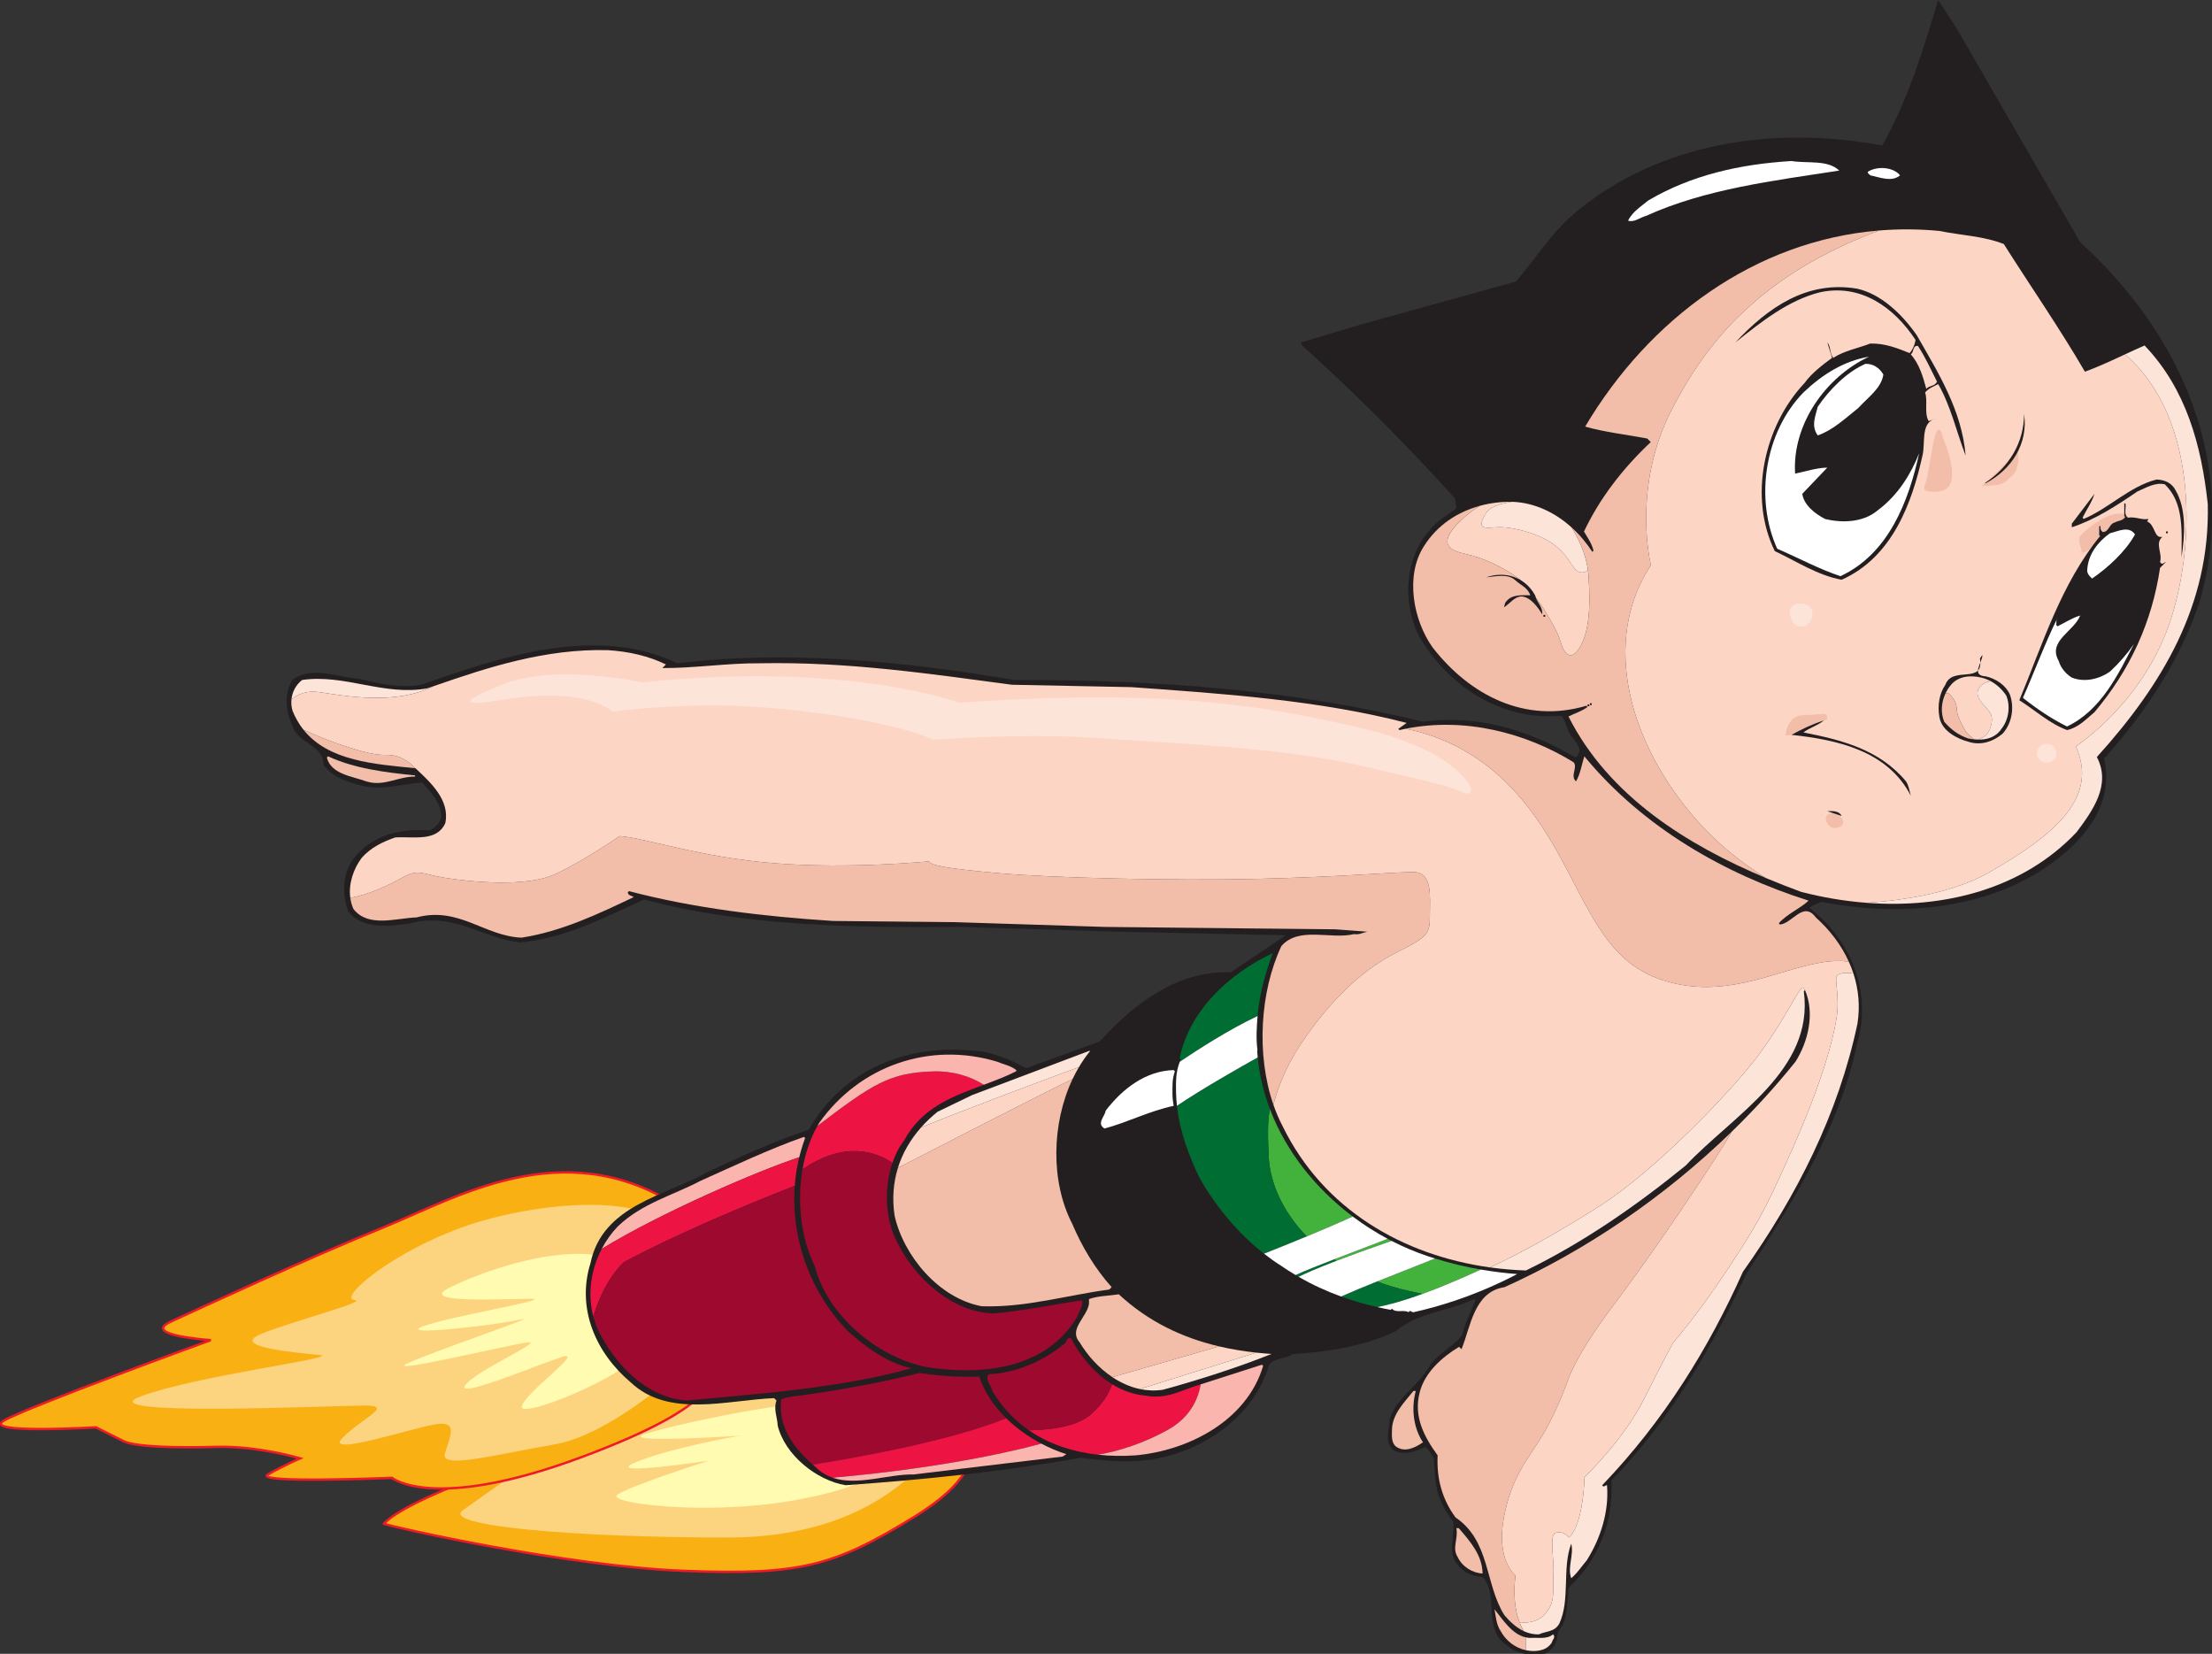 <?xml version="1.0" encoding="UTF-8" standalone="no"?>
<!-- Created with Inkscape (http://www.inkscape.org/) -->

<svg
   xmlns:dc="http://purl.org/dc/elements/1.1/"
   xmlns:cc="http://creativecommons.org/ns#"
   xmlns:rdf="http://www.w3.org/1999/02/22-rdf-syntax-ns#"
   xmlns:svg="http://www.w3.org/2000/svg"
   xmlns="http://www.w3.org/2000/svg"
   xmlns:sodipodi="http://sodipodi.sourceforge.net/DTD/sodipodi-0.dtd"
   xmlns:inkscape="http://www.inkscape.org/namespaces/inkscape"
   id="svg2"
   version="1.1"
   inkscape:version="0.91 r13725"
   xml:space="preserve"
   width="587.95"
   height="439.5"
   viewBox="0 0 587.95 439.5"
   sodipodi:docname="astroboy.svg"><rect x="0" y="0" width="587.95" height="439.5" fill="#333333" stroke="none"/><defs
     id="defs6" /><sodipodi:namedview
     pagecolor="#ffffff"
     bordercolor="#666666"
     borderopacity="1"
     objecttolerance="10"
     gridtolerance="10"
     guidetolerance="10"
     inkscape:pageopacity="0"
     inkscape:pageshadow="2"
     inkscape:window-width="1046"
     inkscape:window-height="889"
     id="namedview4"
     showgrid="false"
     inkscape:zoom="1.0545114"
     inkscape:cx="260.78428"
     inkscape:cy="219.75"
     inkscape:window-x="1580"
     inkscape:window-y="43"
     inkscape:window-maximized="0"
     inkscape:current-layer="g10" /><g
     id="g10"
     inkscape:groupmode="layer"
     inkscape:label="ink_ext_XXXXXX"
     transform="matrix(1.25,0,0,-1.25,0,439.5)"><g
       id="g12"
       transform="scale(0.1,0.1)"><path
         d="m 2058.66,466.801 c 0,0 56.13,-70.762 -114.7,-175.699 -170.82,-104.942 -241.59,-124.454 -490.5,-114.704 -248.91,9.762 -617.405,92.731 -636.929,100.063 0,0 17.082,26.84 148.86,80.519 0,0 -156.18,-4.878 -158.618,46.372 0,0 1117.667,646.678 1190.877,175.699 0,0 53.69,-100.051 61.01,-112.25"
         style="fill:#f9b013;fill-opacity:1;fill-rule:nonzero;stroke:none"
         id="path14"
         inkscape:connector-curvature="0" /><path
         d="m 2058.66,466.801 c 0,0 56.13,-70.762 -114.7,-175.699 -170.82,-104.942 -241.59,-124.454 -490.5,-114.704 -248.91,9.762 -617.405,92.731 -636.929,100.063 0,0 17.082,26.84 148.86,80.519 0,0 -156.18,-4.878 -158.618,46.372 0,0 1117.667,646.678 1190.877,175.699 0,0 53.69,-100.051 61.01,-112.25 z"
         style="fill:none;stroke:#ed1b28;stroke-width:5.072;stroke-linecap:butt;stroke-linejoin:miter;stroke-miterlimit:4;stroke-dasharray:none;stroke-opacity:1"
         id="path16"
         inkscape:connector-curvature="0" /><path
         d="m 1980.57,430.199 c 0,0 -109.82,-183.027 -431.94,-183.027 -322.12,0 -614.958,24.398 -563.712,58.566 51.242,34.16 500.262,380.692 744.292,297.723 244.04,-82.969 251.36,-124.469 251.36,-173.262"
         style="fill:#fcd37e;fill-opacity:1;fill-rule:nonzero;stroke:none"
         id="path18"
         inkscape:connector-curvature="0" /><path
         d="m 1882.96,403.352 c 0,0 -14.64,-46.372 -200.11,-78.09 -185.47,-31.723 -390.59,-4.883 -370.93,12.199 19.66,17.078 195.22,73.211 195.22,73.211 0,0 -224.5,-34.16 -158.61,-4.883 65.88,29.293 222.07,58.57 231.83,58.57 9.76,0 -286.68,-19.519 -203.13,4.883 83.55,24.399 383.71,90.289 456.92,58.567 73.21,-31.727 68.33,-95.18 48.81,-124.457"
         style="fill:#fffbb0;fill-opacity:1;fill-rule:nonzero;stroke:none"
         id="path20"
         inkscape:connector-curvature="0" /><path
         d="m 1504.71,591.25 c 0,0 46.36,-56.121 -268.44,-173.258 C 921.465,300.852 833.613,374.07 833.613,374.07 c 0,0 -297.718,-12.199 -263.554,7.321 34.164,19.519 68.332,34.16 68.332,34.16 0,0 -90.289,26.847 -178.149,24.398 -87.847,-2.437 -173.262,0 -197.664,12.211 -24.402,12.199 -58.57,29.289 -58.57,29.289 0,0 -246.469,-14.648 -195.223,14.633 51.25,29.277 439.258,170.816 439.258,170.816 0,0 -148.859,9.762 -85.41,39.051 63.453,29.281 295.277,136.66 451.461,200.102 156.179,63.461 380.696,200.109 622.286,48.82 241.59,-151.312 68.33,-363.621 68.33,-363.621"
         style="fill:#f9b013;fill-opacity:1;fill-rule:nonzero;stroke:none"
         id="path22"
         inkscape:connector-curvature="0" /><path
         d="m 1504.71,591.25 c 0,0 46.36,-56.121 -268.44,-173.258 C 921.465,300.852 833.613,374.07 833.613,374.07 c 0,0 -297.718,-12.199 -263.554,7.321 34.164,19.519 68.332,34.16 68.332,34.16 0,0 -90.289,26.847 -178.149,24.398 -87.847,-2.437 -173.262,0 -197.664,12.211 -24.402,12.199 -58.57,29.289 -58.57,29.289 0,0 -246.469,-14.648 -195.223,14.633 51.25,29.277 439.258,170.816 439.258,170.816 0,0 -148.859,9.762 -85.41,39.051 63.453,29.281 295.277,136.66 451.461,200.102 156.179,63.461 380.696,200.109 622.286,48.82 241.59,-151.312 68.33,-363.621 68.33,-363.621 z"
         style="fill:none;stroke:#ed1b28;stroke-width:5.072;stroke-linecap:butt;stroke-linejoin:miter;stroke-miterlimit:4;stroke-dasharray:none;stroke-opacity:1"
         id="path24"
         inkscape:connector-curvature="0" /><path
         d="m 1438.82,596.141 c 0,0 -143.98,-131.782 -261.11,-151.301 -117.14,-19.531 -241.601,-53.692 -231.843,-19.531 9.762,34.171 29.285,68.332 -14.64,63.453 -43.926,-4.883 -246.469,-73.211 -202.543,-29.282 43.921,43.918 109.812,68.329 46.367,68.329 -63.453,0 -593,-24.411 -475.867,19.511 117.132,43.93 429.5,82.981 380.687,87.86 -48.801,4.879 -190.34,17.082 -126.891,43.929 63.446,26.84 234.27,70.77 200.106,73.2 -34.164,2.453 78.09,102.5 241.594,158.632 163.5,56.118 658.88,134.209 444.14,-314.8"
         style="fill:#fcd37e;fill-opacity:1;fill-rule:nonzero;stroke:none"
         id="path26"
         inkscape:connector-curvature="0" /><path
         d="m 1382.69,669.34 c -7.62,-64.52 -278.2,-173.258 -273.31,-143.981 4.87,29.289 141.53,124.461 82.96,104.942 C 1133.77,610.781 965.391,540 989.797,571.73 c 24.403,31.731 170.823,95.168 131.773,90.29 -39.04,-4.872 -312.359,-70.77 -253.793,-43.918 58.571,26.839 290.403,104.929 239.153,92.73 -51.24,-12.203 -265.992,-36.602 -207.422,-14.641 58.562,21.957 283.072,58.571 229.392,58.571 -53.69,0 -229.392,-9.762 -180.587,19.519 48.804,29.278 470.977,204.989 434.377,-104.941"
         style="fill:#fffbb0;fill-opacity:1;fill-rule:nonzero;stroke:none"
         id="path28"
         inkscape:connector-curvature="0" /><path
         d="m 4423.24,3001.19 -263.77,456.52 -38.03,58.33 c -32.22,-106.27 -64.17,-212.54 -119.21,-309.42 -232.83,43.88 -475.79,4.82 -651.81,-142.03 -53.01,-44.64 -85.98,-99.67 -126.82,-147.1 l -329.7,-91.3 -126.82,-38.05 0,-5.07 c 113.89,-102.46 224.72,-213.3 327.18,-327.18 l 2.54,-20.28 c -18.52,-15.22 -39.56,-25.12 -55.8,-45.66 -54.02,-58.59 -58.84,-153.44 -25.37,-223.19 61.89,-109.56 177.54,-184.13 304.35,-172.46 7.11,-7.36 8.37,-17 12.69,-25.36 3.3,-22.07 42.35,-42.36 17.75,-63.41 -95.62,55.8 -205.44,92.58 -324.64,76.09 -274.16,67.72 -567.35,89.53 -869.93,88.77 -227.24,38.8 -475.8,64.41 -715.22,35.5 -175.5,83.7 -380.94,11.42 -545.282,-45.65 -45.91,-8.12 -90.293,2.79 -131.887,12.68 -45.906,3.05 -100.941,28.66 -142.023,-2.53 -17.25,-28.16 -14.208,-67.72 0,-96.38 10.648,-39.31 67.71,-41.59 65.941,-83.69 21.051,-28.66 54.523,-37.8 86.23,-45.66 42.86,-8.87 82.934,5.08 124.274,7.61 19.019,-20.54 37.539,-41.09 40.578,-68.48 -0.254,-14.2 -11.918,-28.4 -25.359,-32.97 -62.649,3.55 -118.954,-8.62 -159.786,-58.33 -25.101,-31.45 -26.886,-77.1 -12.679,-114.14 29.168,-38.79 88.008,-32.2 131.883,-25.36 90.546,24.86 153.7,-31.7 233.33,-40.58 96.89,8.88 179.06,52.76 263.77,91.31 208.73,-56.31 442.32,-60.36 672.1,-58.34 l 332.24,-10.14 360.15,-7.61 c -37.27,-24.6 -77.86,-52.5 -116.67,-78.63 -111.83,3.81 -202.64,-63.14 -278.98,-147.1 l -107.18,-38.97 c -18.51,-6.55 -34.33,-12.52 -47.33,-17.62 -1.51,0.14 -3.01,0.35 -4.51,0.61 -19.94,11.93 -39.29,19.91 -56.47,25.23 -21.36,7.49 -30.07,9.47 -48.28,10.47 -145.07,16.48 -282.28,-39.32 -355.07,-167.4 -73.29,-24.34 -143.04,-56.3 -213.04,-88.77 -89.28,-51.731 -225.47,-70.239 -251.09,-195.278 -29.92,-96.121 11.16,-190.473 86.23,-253.633 80.91,-75.57 202.9,-37.277 304.35,-32.969 l 5.07,-5.07 c -6.84,-17.75 1.78,-35.508 2.54,-53.258 15.22,-62.652 83.19,-116.91 144.57,-126.812 169.67,12.172 337.06,29.16 499.63,58.332 44.89,-5.582 93.09,-10.903 139.49,-5.082 112.11,12.691 229.03,89.289 261.23,202.902 11.67,14.977 35,12.18 50.73,22.828 77.36,4.57 151.67,17 218.11,48.192 48.45,40.578 112.87,42.609 167.39,68.476 l 2.54,-2.539 c -9.38,-24.598 -22.31,-47.418 -27.9,-73.547 -17.49,-23.332 -49.45,-38.551 -68.47,-63.41 -20.54,-42.094 -73.56,-71.012 -86.23,-116.66 -0.51,-20.543 -12.17,-51.742 10.14,-65.942 21.55,-11.66 46.42,-0.75 65.94,7.602 8.63,-6.582 11.92,-15.211 17.75,-22.82 1.56,-17.973 2.06,-36.41 4.6,-54.032 0.41,-3.171 0.99,-6.55 1.72,-10.082 1.85,-9.238 4.44,-18.179 8.26,-26.617 5.74,-13.89 14.31,-29.121 26.95,-45.011 3.26,-25.5 -8.32,-55.282 1.59,-79.84 11.17,-23.84 35.77,-36.782 60.87,-38.051 36.02,-40.32 -0.5,-110.57 50.73,-144.559 22.31,-19.781 54.02,-23.84 83.69,-17.75 17.25,9.391 25.87,26.891 25.36,45.648 23.34,24.863 18.78,61.133 22.83,93.84 64.17,59.863 95.37,137.98 91.3,228.261 127.33,130.871 213.3,283.301 286.6,438.77 100.18,154.199 197.57,309.68 235.86,489.49 32.48,111.09 -13.69,221.68 -101.44,289.13 7.86,5.84 16.74,9.14 25.36,12.68 170.44,-33.22 357.61,-15.72 492.03,83.7 73.55,53.78 130.87,129.35 109.05,220.66 90.81,101.19 161.82,210.51 202.91,332.24 84.71,290.65 -36.02,567.87 -253.63,765.95"
         style="fill:#231f20;fill-opacity:1;fill-rule:nonzero;stroke:none"
         id="path30"
         inkscape:connector-curvature="0" /><path
         d="m 3310.06,2353.6 c -33.86,28.64 -93.73,41.65 -119.78,41.65 -26.03,0 -54.67,-10.41 -31.24,28.65 8.67,14.44 31.58,21.75 57,25.25 -0.85,0.03 -1.71,0.11 -2.58,0.13 -22.66,0.08 -45.42,-2.81 -67.26,-8.84 -24.03,-15.11 -45.5,-34.44 -57.46,-50.39 -23.43,-31.25 -7.81,-44.26 28.64,-52.08 36.45,-7.81 80.72,-28.63 111.97,-52.07 31.23,-23.43 80.71,-104.15 88.51,-132.78 7.81,-28.64 23.43,-44.27 41.66,-13.02 18.23,31.24 23.43,78.11 18.23,153.61 -0.23,3.34 -0.6,6.64 -1.04,9.92 -3.62,-2.87 -7.63,-4.71 -11.98,-4.71 -20.83,0 -20.83,26.04 -54.67,54.68"
         style="fill:#fcd5c5;fill-opacity:1;fill-rule:nonzero;stroke:none"
         id="path32"
         inkscape:connector-curvature="0" /><path
         d="m 3216.04,2449.15 c -25.42,-3.5 -48.33,-10.81 -57,-25.25 -23.43,-39.06 5.21,-28.65 31.24,-28.65 26.05,0 85.92,-13.01 119.78,-41.65 33.84,-28.64 33.84,-54.68 54.67,-54.68 4.35,0 8.36,1.84 11.98,4.71 -4.63,35.15 -20.26,67.42 -34.95,91.11 -34.88,31.49 -78.23,52.53 -125.72,54.41"
         style="fill:#fde4d9;fill-opacity:1;fill-rule:nonzero;stroke:none"
         id="path34"
         inkscape:connector-curvature="0" /><path
         d="m 3609.47,1770.38 c -145.81,164.03 -205.68,382.74 -98.93,544.17 0,0 -41.66,164.02 44.25,330.66 70.94,137.58 182.72,284.02 440.8,380.73 -263.47,-21.56 -488.55,-187.11 -624.89,-416.88 42.37,-12.17 88.02,-16.99 131.89,-25.36 l 7.61,-7.61 c -59.85,-56.05 -109.3,-120.72 -142.03,-190.22 7.87,-13.18 16.74,-25.61 20.29,-40.58 l -2.53,-2.53 c -12.42,19.11 -27.31,36.76 -44.17,51.98 16.05,-25.9 33.3,-62.06 35.99,-101.03 5.2,-75.5 0,-122.37 -18.23,-153.61 -18.23,-31.25 -33.85,-15.62 -41.66,13.02 -7.8,28.63 -57.28,109.35 -88.51,132.78 -31.25,23.44 -75.52,44.26 -111.97,52.07 -36.45,7.82 -52.07,20.83 -28.64,52.08 11.96,15.95 33.43,35.28 57.46,50.39 -47.07,-12.99 -89.81,-40.65 -117.88,-85 -41.34,-63.15 -23.08,-158.26 17.74,-215.58 79.4,-102.46 197.59,-162.83 327.18,-124.28 l 2.54,-2.53 c -12.42,-9.39 -27.14,-13.45 -40.58,-20.3 86.12,-170.69 254.11,-273.86 419.74,-343.4 -49.28,30.71 -100.48,70.41 -145.47,121.03"
         style="fill:#f2bda9;fill-opacity:1;fill-rule:nonzero;stroke:none"
         id="path36"
         inkscape:connector-curvature="0" /><path
         d="m 4414.01,1929.2 c 0,0 137.99,88.52 197.87,257.77 55.01,155.43 68.26,436.05 -93.34,575.59 -28.08,-13.04 -56.11,-26.13 -85.15,-36.83 -53.51,92.06 -115.15,180.83 -172.46,271.38 -42.36,16.99 -91.31,18.51 -136.97,27.89 -43.63,4.18 -86.48,4.37 -128.37,0.94 -258.08,-96.71 -369.86,-243.15 -440.8,-380.73 -85.91,-166.64 -44.25,-330.66 -44.25,-330.66 -106.75,-161.43 -46.88,-380.14 98.93,-544.17 44.99,-50.62 96.19,-90.32 145.47,-121.03 25.1,-10.54 50.14,-20.31 74.83,-29.41 45.53,-11.83 92.65,-19.83 140.02,-23.39 83.81,5.8 185.11,22.22 259.36,64.47 151.01,85.92 231.72,164.03 184.86,268.18"
         style="fill:#fcd5c5;fill-opacity:1;fill-rule:nonzero;stroke:none"
         id="path38"
         inkscape:connector-curvature="0" /><path
         d="m 4694.62,2444.21 c -13.44,125.29 -46.15,244.99 -134.42,337.32 -13.99,-6.12 -27.83,-12.54 -41.66,-18.97 161.6,-139.54 148.35,-420.16 93.34,-575.59 -59.88,-169.25 -197.87,-257.77 -197.87,-257.77 46.86,-104.15 -33.85,-182.26 -184.86,-268.18 -74.25,-42.25 -175.55,-58.67 -259.36,-64.47 163.96,-12.31 330.93,28.78 445.84,150.19 33.74,45.15 74.32,100.44 43.12,159.78 139.49,154.21 240.94,323.89 235.87,537.69"
         style="fill:#fde4d9;fill-opacity:1;fill-rule:nonzero;stroke:none"
         id="path40"
         inkscape:connector-curvature="0" /><path
         d="m 4130.82,2587.99 c -6.5,26.04 -14.44,14.45 -19.86,-14.44 -5.42,-28.89 -10.83,-61.39 -14.45,-77.64 -3.6,-16.25 -14.44,-25.28 16.25,-25.28 30.7,0 39.73,14.44 37.92,45.14 -1.8,30.69 -18.05,65 -19.86,72.22"
         style="fill:#f2bda9;fill-opacity:1;fill-rule:nonzero;stroke:none"
         id="path42"
         inkscape:connector-curvature="0" /><path
         d="m 4289.71,2566.32 c 0,0 9.02,-43.33 -10.83,-61.38 -19.87,-18.06 -19.87,-21.67 -65,-21.67 0,0 59.58,46.94 75.83,83.05"
         style="fill:#f2bda9;fill-opacity:1;fill-rule:nonzero;stroke:none"
         id="path44"
         inkscape:connector-curvature="0" /><path
         d="m 4464.84,2364.1 c 0,0 -36.11,-30.69 -37.91,-21.66 -1.8,9.02 -7.22,21.66 -5.42,30.69 1.81,9.03 95.7,90.28 113.75,27.08 18.05,-63.19 -59.59,-19.86 -70.42,-36.11"
         style="fill:#f2bda9;fill-opacity:1;fill-rule:nonzero;stroke:none"
         id="path46"
         inkscape:connector-curvature="0" /><path
         d="m 3818.46,1954.25 -21.66,-1.81 c 0,0 1.8,43.34 39.72,43.34 37.91,0 50.56,9.02 48.75,-9.03 l -66.81,-32.5"
         style="fill:#f2bda9;fill-opacity:1;fill-rule:nonzero;stroke:none"
         id="path48"
         inkscape:connector-curvature="0" /><path
         d="m 3903.33,1786.33 c -10.28,3.43 -25.28,-1.8 -19.87,-16.25 5.42,-14.44 18.06,-18.05 30.69,-10.83 12.65,7.22 0,23.47 -10.82,27.08"
         style="fill:#f2bda9;fill-opacity:1;fill-rule:nonzero;stroke:none"
         id="path50"
         inkscape:connector-curvature="0" /><path
         d="m 3832.91,2232.3 c -23.35,2.46 -30.69,-10.83 -25.27,-28.89 5.41,-18.05 16.24,-21.67 30.68,-18.05 14.45,3.6 28.9,43.33 -5.41,46.94"
         style="fill:#fde4d9;fill-opacity:1;fill-rule:nonzero;stroke:none"
         id="path52"
         inkscape:connector-curvature="0" /><path
         d="m 4372.76,1914.53 c 0,-10.98 -9.29,-19.87 -20.76,-19.87 -11.47,0 -20.77,8.89 -20.77,19.87 0,10.96 9.3,19.86 20.77,19.86 11.47,0 20.76,-8.9 20.76,-19.86"
         style="fill:#fde4d9;fill-opacity:1;fill-rule:nonzero;stroke:none"
         id="path54"
         inkscape:connector-curvature="0" /><path
         d="m 3910.93,3153.36 c -141.27,-21.81 -284.31,-39.06 -410.87,-96.38 -12.69,-3.3 -25.37,-14.46 -38.05,-10.14 8.37,18.51 28.16,30.68 43.12,43.11 90.8,53.52 194.02,77.1 304.34,83.7 34.24,-5.58 76.86,3.29 101.46,-20.29"
         style="fill:#ffffff;fill-opacity:1;fill-rule:nonzero;stroke:none"
         id="path56"
         inkscape:connector-curvature="0" /><path
         d="m 4040.27,3143.21 c -17.99,-15.21 -43.87,-3.8 -63.4,0 -1.77,2.54 -6.09,4.06 -5.07,7.61 19.78,12.69 54.27,10.15 68.47,-7.61"
         style="fill:#ffffff;fill-opacity:1;fill-rule:nonzero;stroke:none"
         id="path58"
         inkscape:connector-curvature="0" /><path
         d="m 3979.4,2808.43 -2.53,-17.75 2.53,17.75"
         style="fill:#231f20;fill-opacity:1;fill-rule:nonzero;stroke:none"
         id="path60"
         inkscape:connector-curvature="0" /><path
         d="m 4109.54,2623.55 6.82,2.27 c -2.53,-0.53 -4.78,-1.32 -6.82,-2.27"
         style="fill:#231f20;fill-opacity:1;fill-rule:nonzero;stroke:none"
         id="path62"
         inkscape:connector-curvature="0" /><path
         d="m 4121.44,2699.38 c 27.13,-47.44 38.79,-101.45 58.33,-152.18 -8.12,96.37 -57.83,175.51 -103.99,256.16 -30.94,44.39 -75.57,87.5 -126.82,98.91 -106.25,18.01 -189.45,-39.82 -258.69,-114.13 54.53,43.37 112.36,89.79 180.07,106.52 85.99,18.52 157,-31.45 202.9,-101.45 -1.78,-10.4 -5.57,-19.78 -12.67,-27.89 -26.38,10.65 -52.5,21.05 -83.7,20.29 -26.13,-10.15 -54.78,-14.97 -78.63,-30.44 -8.11,9.38 -4.56,23.58 -12.67,32.97 3.29,-10.91 6.84,-22.07 10.13,-32.97 -20.53,-14.96 -44.12,-33.23 -58.33,-53.26 -86.74,-91.81 -119.7,-243.22 -63.41,-357.61 46.68,-21.81 90.3,-51.23 142.04,-60.87 107.79,47.93 149.89,163.08 172.46,266.3 5.14,24.77 -2.83,62.65 21.08,73.82 l -8.4,-2.8 c -10.14,17.25 -1.27,42.1 -7.6,60.87 7.86,9.13 18.26,12.93 27.9,17.76 z m -58.34,63.4 c 7.36,4.82 3.3,19.27 15.22,17.75 15.98,-24.35 27.65,-50.47 40.58,-76.08 -5.33,-10.4 -16.23,-7.36 -22.84,-15.22 -7.09,26.12 -14.45,52.25 -32.96,73.55"
         style="fill:#231f20;fill-opacity:1;fill-rule:nonzero;stroke:none"
         id="path64"
         inkscape:connector-curvature="0" /><path
         d="m 3974.33,2757.71 c -93.08,-43.63 -163.59,-144.57 -157.25,-248.55 22.83,4.31 44.14,12.17 68.49,12.68 l -53.27,-55.8 c 4.07,-24.86 27.4,-42.1 48.19,-53.26 37.28,-9.39 82.18,-7.11 111.59,17.75 44.14,32.47 71.53,78.37 88.77,121.74 -22.06,-100.94 -64.41,-213.55 -167.39,-261.23 -46.41,15.47 -89.52,39.06 -134.42,58.33 -48.43,107.03 -26.37,248.05 55.79,332.25 40.84,38.81 86.23,66.95 139.5,76.09"
         style="fill:#ffffff;fill-opacity:1;fill-rule:nonzero;stroke:none"
         id="path66"
         inkscape:connector-curvature="0" /><path
         d="m 4004.77,2719.66 c -4.31,-29.16 -32.72,-48.44 -53.27,-71.01 -27.63,-22.07 -54.02,-47.17 -86.23,-58.33 -14.45,20.03 -5.32,39.56 0,60.87 24.6,36.52 62.14,74.31 101.45,91.3 15.99,0.5 30.18,-8.62 38.05,-22.83"
         style="fill:#ffffff;fill-opacity:1;fill-rule:nonzero;stroke:none"
         id="path68"
         inkscape:connector-curvature="0" /><path
         d="m 4222.88,2488.87 -2.54,0 c 52.76,34.49 83.45,86.73 83.7,147.1 9.13,-63.92 -27.14,-118.19 -81.16,-147.1"
         style="fill:#231f20;fill-opacity:1;fill-rule:nonzero;stroke:none"
         id="path70"
         inkscape:connector-curvature="0" /><path
         d="m 4626.14,2473.65 c 23.34,-39.57 19.79,-96.13 12.68,-142.03 0.26,56.56 5.33,115.14 -35.5,154.71 -20.55,4.82 -40.08,-7.36 -58.34,-15.22 -44.38,-30.18 -89.27,-59.6 -139.49,-76.09 l 0,7.61 48.19,63.41 c -5.58,-18.01 -16.99,-33.74 -25.36,-50.72 l 2.53,-2.54 c 53.77,22.57 97.65,69.24 154.72,83.69 16.48,-0.25 32.71,-6.85 40.57,-22.82"
         style="fill:#231f20;fill-opacity:1;fill-rule:nonzero;stroke:none"
         id="path72"
         inkscape:connector-curvature="0" /><path
         d="m 4524.69,2415.32 c 15.98,3.03 30.19,-5.58 43.12,-2.54 0.76,-2.29 -1.01,-3.55 -2.54,-5.07 18.52,-7.87 14.46,-37.29 32.97,-32.97 -16.99,-14.46 0.51,-33.99 -5.07,-53.27 4.07,-8.11 7.87,-1.52 12.68,0 l -12.68,-12.68 c -16.99,-114.63 -63.4,-216.84 -139.49,-306.88 -18.26,-15.47 -35.51,-33.48 -58.34,-38.04 -37.02,13.69 -67.71,42.1 -101.44,63.4 49.96,119.96 88.26,246.78 172.46,350 l -2.54,0 0,20.29 2.54,0 c -0.51,-5.32 0.51,-9.64 5.08,-12.68 13.43,0.25 13.18,17.24 25.36,20.29 7.6,4.31 17.5,3.04 22.82,12.68 l -2.54,0 0,27.9 2.54,0 c 1.78,-10.14 -4.31,-23.33 5.07,-30.43"
         style="fill:#231f20;fill-opacity:1;fill-rule:nonzero;stroke:none"
         id="path74"
         inkscape:connector-curvature="0" /><path
         d="m 4539.91,2379.81 c -19.53,-35.76 -57.57,-70.76 -91.31,-93.84 -4.3,4.05 -12.16,11.15 -10.14,20.28 2.29,31.2 21.81,57.32 48.19,76.09 15.98,3.55 40.33,17 53.26,-2.53"
         style="fill:#ffffff;fill-opacity:1;fill-rule:nonzero;stroke:none"
         id="path76"
         inkscape:connector-curvature="0" /><path
         d="m 4605.85,2382.34 3.809,0 0,3.809 -3.809,0 0,-3.809 z"
         style="fill:#231f20;fill-opacity:1;fill-rule:nonzero;stroke:none"
         id="path78"
         inkscape:connector-curvature="0" /><path
         d="m 3264.19,2250.46 c 3.04,-14.46 16.74,-24.35 15.21,-40.58 -9.13,14.96 -24.34,36.27 -43.11,38.04 -15.98,0.51 -26.89,-16.74 -38.05,-22.82 -0.76,-5.58 0.76,9.63 5.08,12.68 12.17,15.47 35.25,12.43 50.72,12.68 -6.08,17.25 -20.29,20.79 -32.98,32.97 -15.45,13.19 -42.09,7.1 -60.86,5.08 39.57,14.2 82.43,1.01 103.99,-38.05"
         style="fill:#231f20;fill-opacity:1;fill-rule:nonzero;stroke:none"
         id="path80"
         inkscape:connector-curvature="0" /><path
         d="m 4423.24,2207.34 c -12.42,-33.22 -69.99,-54.27 -45.65,-96.37 4.06,-14.21 14.71,-27.4 27.9,-35.51 27.14,-10.91 58.85,-3.05 81.16,12.68 19.79,18.52 36.52,37.79 50.72,58.33 -33.22,-64.17 -69.49,-140.5 -142.03,-175 -32.97,16.24 -63.9,37.28 -93.84,60.87 25.12,56.56 46.93,116.41 73.56,169.93 -3.05,-4.06 -2.29,-9.89 -2.54,-15.21 l 2.54,-2.54 c 15.98,7.61 31.19,18 48.18,22.82"
         style="fill:#ffffff;fill-opacity:1;fill-rule:nonzero;stroke:none"
         id="path82"
         inkscape:connector-curvature="0" /><path
         d="m 3281.93,2204.81 3.809,0 0,3.801 -3.809,0 0,-3.801 z"
         style="fill:#231f20;fill-opacity:1;fill-rule:nonzero;stroke:none"
         id="path84"
         inkscape:connector-curvature="0" /><path
         d="m 4222.88,2078 c 20.29,-4.57 41.34,-17.76 50.72,-38.05 10.4,-28.15 4.57,-61.88 -15.21,-83.7 -19.27,-16.23 -44.63,-25.61 -71.02,-17.74 -25.6,6.59 -58.58,23.33 -63.41,53.25 -4.3,23.08 -0.49,49.46 12.69,68.48 15.22,41.34 82.69,-0.76 73.55,55.8 l 5.07,7.61 c 1.02,-15.73 -26.12,-43.63 7.61,-45.65"
         style="fill:#231f20;fill-opacity:1;fill-rule:nonzero;stroke:none"
         id="path86"
         inkscape:connector-curvature="0" /><path
         d="m 3380.85,2017.13 3.809,0 0,3.801 -3.809,0 0,-3.801 z"
         style="fill:#231f20;fill-opacity:1;fill-rule:nonzero;stroke:none"
         id="path88"
         inkscape:connector-curvature="0" /><path
         d="m 3375.78,2014.59 3.801,0 0,3.801 -3.801,0 0,-3.801 z"
         style="fill:#231f20;fill-opacity:1;fill-rule:nonzero;stroke:none"
         id="path90"
         inkscape:connector-curvature="0" /><path
         d="m 3834.83,1958.79 c 80.66,-15.72 161.57,-36.01 218.12,-103.98 5.84,-9.13 7.36,-20.04 10.15,-30.44 -49.46,95.62 -155.73,118.7 -253.63,129.35 20.05,11.16 44.65,23.08 68.48,30.44 -13.18,-11.17 -31.45,-15.73 -43.12,-25.37"
         style="fill:#231f20;fill-opacity:1;fill-rule:nonzero;stroke:none"
         id="path92"
         inkscape:connector-curvature="0" /><path
         d="m 882.668,1867.49 0,-2.54 c -36.273,0.51 -66.199,-22.06 -103.984,-10.14 -30.184,11.16 -74.567,14.96 -83.7,50.72 l 2.536,2.54 c 56.558,-26.13 120.472,-33.99 185.148,-40.58"
         style="fill:#f2bda9;fill-opacity:1;fill-rule:nonzero;stroke:none"
         id="path94"
         inkscape:connector-curvature="0" /><path
         d="m 3916,1781.25 -30.43,10.15 c 11.67,0.76 25.61,0.51 30.43,-10.15"
         style="fill:#231f20;fill-opacity:1;fill-rule:nonzero;stroke:none"
         id="path96"
         inkscape:connector-curvature="0" /><path
         d="m 2498.24,1238.5 c -6.08,-18.26 -5.07,-29.92 -5.07,-50.73 0.17,-10.15 2.19,-19.44 2.53,-22.82 -51.23,-10.65 -96.87,-34.74 -147.09,-48.19 -17.76,10.91 1.01,25.62 2.53,38.04 36.27,47.18 85.23,84.46 144.56,86.24 l 2.54,-2.54"
         style="fill:#ffffff;fill-opacity:1;fill-rule:nonzero;stroke:none"
         id="path98"
         inkscape:connector-curvature="0" /><path
         d="m 3010.57,558.789 c -10.15,-36.258 -5.08,-78.867 15.21,-109.059 -15.47,-10.898 -37.28,-22.058 -55.8,-10.148 -10.9,6.598 -10.64,22.078 -10.15,35.508 0,34.242 26.63,59.601 45.66,83.699 l 5.08,0"
         style="fill:#f2bda9;fill-opacity:1;fill-rule:nonzero;stroke:none"
         id="path100"
         inkscape:connector-curvature="0" /><path
         d="m 3101.87,267.121 c 25.11,-28.91 49.97,-57.57 50.72,-96.371 -22.06,1.02 -43.63,14.711 -53.26,35.5 -12.17,18.77 2.03,39.07 -2.53,60.871 l 5.07,0"
         style="fill:#f2bda9;fill-opacity:1;fill-rule:nonzero;stroke:none"
         id="path102"
         inkscape:connector-curvature="0" /><path
         d="m 1712.01,1096.47 -2.53,2.53 c -75.33,-26.62 -147.61,-61.11 -220.66,-93.83 -58.83,-30.951 -123.51,-47.17 -175,-96.381 -13.67,-14.187 -25.24,-30.449 -34.37,-47.98 128.26,78.363 334.78,166.891 420.04,194.801 3.35,13.76 7.52,27.4 12.52,40.86"
         style="fill:#fab5af;fill-opacity:1;fill-rule:nonzero;stroke:none"
         id="path104"
         inkscape:connector-curvature="0" /><path
         d="m 1689.97,995.082 c 1.53,20.268 4.63,40.518 9.52,60.528 -85.26,-27.91 -291.78,-116.438 -420.04,-194.801 -22.87,-43.911 -30.49,-95.887 -17.88,-143.879 11.42,37.39 30.98,81.929 64,114.949 0,0 114.2,64.711 364.4,163.203"
         style="fill:#ed1443;fill-opacity:1;fill-rule:nonzero;stroke:none"
         id="path106"
         inkscape:connector-curvature="0" /><path
         d="m 1803.32,685.602 c -79.01,80.578 -121.95,195.5 -113.35,309.48 -250.2,-98.492 -364.4,-163.203 -364.4,-163.203 -33.02,-33.02 -52.58,-77.559 -64,-114.949 2.35,-8.91 5.36,-17.7 9.14,-26.258 35.76,-74.563 103.73,-146.582 190.22,-152.172 162.06,15.219 325.65,26.629 476.81,68.48 -50.98,11.411 -95.37,43.872 -134.42,78.622"
         style="fill:#9e0a2f;fill-opacity:1;fill-rule:nonzero;stroke:none"
         id="path108"
         inkscape:connector-curvature="0" /><path
         d="m 1897.63,1043.73 c 6,17.62 14.29,33.89 24.89,47.67 37.65,70.27 104.19,94.1 169.55,118.41 -29.57,18.59 -66.53,29.71 -108.36,28.38 -93.55,-2.97 -128.96,-27.59 -245.39,-115.71 -15.53,-27.19 -26.11,-58.95 -31.86,-92.4 90.93,61.81 157.72,36.33 191.17,13.65"
         style="fill:#ed1443;fill-opacity:1;fill-rule:nonzero;stroke:none"
         id="path110"
         inkscape:connector-curvature="0" /><path
         d="m 2300.42,751.551 c -62.65,-9.391 -123.52,-22.321 -187.68,-27.903 -88.52,2.282 -167.9,75.332 -205.44,152.172 -24.86,47.059 -28.08,113.86 -9.67,167.91 -33.45,22.68 -100.24,48.16 -191.17,-13.65 -12.01,-69.81 -3.01,-146.939 25.84,-204.978 27.65,-106.77 133.15,-194.532 238.41,-215.582 119.46,-18.27 253.11,-4.059 319.56,106.519 3.3,11.922 14.46,23.582 10.15,35.512"
         style="fill:#9e0a2f;fill-opacity:1;fill-rule:nonzero;stroke:none"
         id="path112"
         inkscape:connector-curvature="0" /><path
         d="m 2092.07,1209.81 c 23.57,8.76 47,17.6 68.86,28.69 l 0,2.54 c -11.93,9.63 -27.14,11.92 -40.58,17.75 -142.79,43.12 -291.16,-7.86 -377.9,-129.34 -1.42,-2.29 -2.79,-4.63 -4.13,-6.97 116.43,88.12 151.84,112.74 245.39,115.71 41.83,1.33 78.79,-9.79 108.36,-28.38"
         style="fill:#fab5af;fill-opacity:1;fill-rule:nonzero;stroke:none"
         id="path114"
         inkscape:connector-curvature="0" /><path
         d="m 2318.17,1281.68 -2.54,0 -248.55,-93.84 -73.54,-35.51 c -12.8,-10.34 -24.46,-21.41 -34.87,-33.16 117.94,47.59 280.41,107.76 335.5,128.03 7.23,12.21 15.21,23.79 24,34.48"
         style="fill:#fde4d9;fill-opacity:1;fill-rule:nonzero;stroke:none"
         id="path116"
         inkscape:connector-curvature="0" /><path
         d="m 2280.13,913.93 c -46.6,89.9 -44.08,213.66 0.6,308.04 -72.62,-35.02 -306.36,-155.37 -371.4,-188.9 -9.74,-31.42 -12.46,-65.422 -7.1,-101.39 19.28,-86.481 94.85,-176.008 185.15,-192.75 93.58,-3.301 180.83,23.59 271.37,35.511 l 5.07,5.071 c -35.5,39.566 -63.4,86.488 -83.69,134.418"
         style="fill:#f2bda9;fill-opacity:1;fill-rule:nonzero;stroke:none"
         id="path118"
         inkscape:connector-curvature="0" /><path
         d="m 2294.17,1247.2 c -55.09,-20.27 -217.56,-80.44 -335.5,-128.03 -22.77,-25.69 -39.58,-54.6 -49.34,-86.1 65.04,33.53 298.78,153.88 371.4,188.9 4.11,8.69 8.63,17.09 13.44,25.23"
         style="fill:#fcd5c5;fill-opacity:1;fill-rule:nonzero;stroke:none"
         id="path120"
         inkscape:connector-curvature="0" /><path
         d="M 2671.17,640.309 2423.75,562.91 c 15.82,-3.34 32.29,-4.078 49.13,-1.519 78.38,21.558 157.75,46.929 230.8,76.089 -10.93,0.719 -21.76,1.68 -32.51,2.829"
         style="fill:#fde4d9;fill-opacity:1;fill-rule:nonzero;stroke:none"
         id="path122"
         inkscape:connector-curvature="0" /><path
         d="m 2379.04,764.289 c -21.05,-3.301 -43.87,-3.039 -63.41,-10.141 l 0,-10.148 c -4.05,-28.148 -43.87,-54.02 -20.28,-81.16 16.85,-28.371 41.09,-55.399 69.96,-74.649 l 226.96,65.399 c -78.7,18.492 -150.86,52.871 -213.23,110.699"
         style="fill:#f2bda9;fill-opacity:1;fill-rule:nonzero;stroke:none"
         id="path124"
         inkscape:connector-curvature="0" /><path
         d="m 2592.27,653.59 -226.96,-65.399 c 17.9,-11.941 37.6,-20.882 58.44,-25.281 l 247.42,77.399 c -26.91,2.921 -53.26,7.261 -78.9,13.281"
         style="fill:#fcd5c5;fill-opacity:1;fill-rule:nonzero;stroke:none"
         id="path126"
         inkscape:connector-curvature="0" /><path
         d="m 2553.09,572.859 -4.13,-1.32 c -36,-10.648 -67.71,-30.937 -111.59,-22.828 -26.12,1.98 -50.55,10.879 -72.57,24.41 -7.18,-20.711 -21.09,-43.539 -46.6,-65.262 -33.29,-28.359 -100.38,-32.3 -130.48,-32.57 42.82,-29.57 93.46,-46.047 146.86,-51.969 42.28,6.789 98.3,24.34 150.39,53.77 49.7,28.101 64.05,70.59 68.12,95.769"
         style="fill:#ed1443;fill-opacity:1;fill-rule:nonzero;stroke:none"
         id="path128"
         inkscape:connector-curvature="0" /><path
         d="m 2364.8,573.121 c -37.18,22.848 -67.45,58.938 -87.21,97.328 -9.38,3.551 -8.87,-5.578 -12.68,-10.14 -45.65,-37.278 -100.43,-62.899 -162.32,-65.938 -8.87,-10.402 5.08,-23.59 7.61,-35.512 20.69,-35.089 47.15,-62.609 77.52,-83.57 30.1,0.27 97.19,4.211 130.48,32.57 25.51,21.723 39.42,44.551 46.6,65.262"
         style="fill:#9e0a2f;fill-opacity:1;fill-rule:nonzero;stroke:none"
         id="path130"
         inkscape:connector-curvature="0" /><path
         d="m 2683.39,614.648 -130.3,-41.789 c -4.07,-25.179 -18.42,-67.668 -68.12,-95.769 -52.09,-29.43 -108.11,-46.981 -150.39,-53.77 26.2,-2.898 53.05,-3.281 79.97,-1.422 112.61,10.153 236.63,73.551 271.38,190.223 l -2.54,2.527"
         style="fill:#fab5af;fill-opacity:1;fill-rule:nonzero;stroke:none"
         id="path132"
         inkscape:connector-curvature="0" /><path
         d="m 2082.3,589.289 c -43.87,-1.269 -85.97,1.27 -126.81,7.609 -77.86,-19.019 -157.5,-34.238 -238.41,-45.648 -18.51,-3.301 -38.8,-3.039 -55.79,-10.148 -7.46,-58.204 26.84,-103.391 66.95,-138.84 65.48,10.277 286.41,47.418 411.31,98.59 -25.69,25.218 -46.22,55.039 -57.25,88.437"
         style="fill:#9e0a2f;fill-opacity:1;fill-rule:nonzero;stroke:none"
         id="path134"
         inkscape:connector-curvature="0" /><path
         d="m 2139.55,500.852 c -124.9,-51.172 -345.83,-88.313 -411.31,-98.59 2.19,-1.942 4.39,-3.852 6.6,-5.723 10.87,-10.719 22.9,-17.73 35.7,-22.141 260.71,22.993 418.21,65.313 443.62,72.5 -26.87,14.172 -52.64,32.372 -74.61,53.954"
         style="fill:#ed1443;fill-opacity:1;fill-rule:nonzero;stroke:none"
         id="path136"
         inkscape:connector-curvature="0" /><path
         d="m 2214.16,446.898 c -25.41,-7.187 -182.91,-49.507 -443.62,-72.5 52.34,-18.007 117.86,7.942 172.27,6.922 l 317.03,38.051 7.61,5.07 c -17.73,5.629 -35.75,13.188 -53.29,22.457"
         style="fill:#fab5af;fill-opacity:1;fill-rule:nonzero;stroke:none"
         id="path138"
         inkscape:connector-curvature="0" /><path
         d="m 2706.21,1489.58 c -92.06,-43.36 -176.77,-121.22 -197.82,-223.18 l 2.54,-2.54 c -0.8,-1.72 -1.53,-3.44 -2.21,-5.15 35.21,23.74 104.81,68.85 165.42,97.19 3.88,46.9 16.67,91.54 32.07,133.68"
         style="fill:#006e32;fill-opacity:1;fill-rule:nonzero;stroke:none"
         id="path140"
         inkscape:connector-curvature="0" /><path
         d="m 2995.96,771.41 c 10.02,-2.238 19.56,-4.34 28.66,-6.359 34.42,12.539 75.32,29.418 124.3,51.871 -33.33,5.769 -65.83,13.59 -97.51,23.469 -33.32,-13.551 -79.85,-31.469 -123.23,-48.832 21.32,-8.059 43.93,-14.86 67.78,-20.149"
         style="fill:#42b23c;fill-opacity:1;fill-rule:nonzero;stroke:none"
         id="path142"
         inkscape:connector-curvature="0" /><path
         d="m 2841.64,835.41 c 30.3,11.649 68.73,25.649 117.36,42.481 -2.78,1.429 -5.56,2.879 -8.33,4.371 -32.29,-12.68 -74.76,-28.532 -113.85,-43.602 1.6,-1.101 3.2,-2.18 4.82,-3.25"
         style="fill:#42b23c;fill-opacity:1;fill-rule:nonzero;stroke:none"
         id="path144"
         inkscape:connector-curvature="0" /><path
         d="m 2697.58,1058.74 c 2.73,-59.111 31.05,-120.002 80.97,-171.388 33.98,14.078 69.62,29.289 97.83,42.339 -78.16,58.809 -141.61,137.759 -175.98,228.279 -3.96,-17.1 -5.4,-43.27 -2.82,-99.23"
         style="fill:#42b23c;fill-opacity:1;fill-rule:nonzero;stroke:none"
         id="path146"
         inkscape:connector-curvature="0" /><path
         d="m 2995.96,771.41 c -23.85,5.289 -46.46,12.09 -67.78,20.149 -28.38,-11.36 -55.42,-22.469 -76.53,-31.95 25.04,-9.078 50.74,-16.507 77.04,-22.461 24.92,4.723 56.1,13.411 95.93,27.903 -9.1,2.019 -18.64,4.121 -28.66,6.359"
         style="fill:#006e32;fill-opacity:1;fill-rule:nonzero;stroke:none"
         id="path148"
         inkscape:connector-curvature="0" /><path
         d="m 2836.82,838.66 c -32.14,-12.398 -61.97,-24.25 -81.94,-33.351 2.12,-1.258 4.24,-2.508 6.37,-3.739 16.71,8.149 42.08,19.11 80.39,33.84 -1.62,1.07 -3.22,2.149 -4.82,3.25"
         style="fill:#006e32;fill-opacity:1;fill-rule:nonzero;stroke:none"
         id="path150"
         inkscape:connector-curvature="0" /><path
         d="m 2697.58,1058.74 c -2.58,55.96 -1.14,82.13 2.82,99.23 -13.33,35.1 -22.27,71.91 -26.02,109.97 -38.19,-21.31 -119.17,-67.29 -171.74,-102.84 5.9,-54.25 25.23,-106.51 48.86,-154.86 34.55,-59.881 81.06,-116.439 136.32,-159.619 21.44,8.488 55.17,21.988 90.73,36.731 -49.92,51.386 -78.24,112.277 -80.97,171.388"
         style="fill:#006e32;fill-opacity:1;fill-rule:nonzero;stroke:none"
         id="path152"
         inkscape:connector-curvature="0" /><path
         d="m 3148.92,816.922 c -48.98,-22.453 -89.88,-39.332 -124.3,-51.871 -39.83,-14.492 -71.01,-23.18 -95.93,-27.903 9.46,-2.148 19.01,-4.117 28.61,-5.898 l 2.53,2.539 c 8.64,-10.148 25.12,-1.269 35.51,-7.609 2.79,6.09 6.6,-0.508 10.15,0 29.31,6.519 58.29,14.621 86.67,24.101 46.75,15.617 91.83,34.961 133.98,57.059 -26.21,2 -51.95,5.211 -77.22,9.582"
         style="fill:#ffffff;fill-opacity:1;fill-rule:nonzero;stroke:none"
         id="path154"
         inkscape:connector-curvature="0" /><path
         d="m 2674.14,1355.9 c -60.61,-28.34 -130.21,-73.45 -165.42,-97.19 -8.64,-21.71 -8.41,-42.59 -7.94,-65.86 0.19,-9.31 0.85,-18.55 1.86,-27.75 52.57,35.55 133.55,81.53 171.74,102.84 -0.43,4.55 -0.84,9.1 -1.14,13.68 l 0.61,2.2 c -3.28,24.47 -1.63,48.72 0.29,72.08"
         style="fill:#ffffff;fill-opacity:1;fill-rule:nonzero;stroke:none"
         id="path156"
         inkscape:connector-curvature="0" /><path
         d="m 3035.93,845.379 c -26.24,8.769 -51.98,19.691 -76.93,32.512 -48.63,-16.832 -87.06,-30.832 -117.36,-42.481 -38.31,-14.73 -63.68,-25.691 -80.39,-33.84 28.98,-16.73 59.16,-30.629 90.4,-41.961 21.11,9.481 48.15,20.59 76.53,31.95 43.38,17.363 89.91,35.281 123.23,48.832 -5.18,1.621 -10.35,3.269 -15.48,4.988"
         style="fill:#ffffff;fill-opacity:1;fill-rule:nonzero;stroke:none"
         id="path158"
         inkscape:connector-curvature="0" /><path
         d="m 2950.67,882.262 c -25.84,13.82 -50.73,29.707 -74.29,47.429 -28.21,-13.05 -63.85,-28.261 -97.83,-42.339 -35.56,-14.743 -69.29,-28.243 -90.73,-36.731 11.67,-9.129 23.72,-17.691 36.14,-25.531 10.14,-6.988 20.46,-13.551 30.92,-19.781 19.97,9.101 49.8,20.953 81.94,33.351 39.09,15.07 81.56,30.922 113.85,43.602"
         style="fill:#ffffff;fill-opacity:1;fill-rule:nonzero;stroke:none"
         id="path160"
         inkscape:connector-curvature="0" /><path
         d="m 3177.95,94.66 c 2.79,-15.719 3.81,-32.211 12.68,-45.66 11.54,-21.602 31.58,-36.699 54.58,-41.488 -0.06,12.09 -0.52,21.008 -1.18,27.508 -29.54,6.68 -49.15,38.832 -66.08,59.641"
         style="fill:#f2bda9;fill-opacity:1;fill-rule:nonzero;stroke:none"
         id="path162"
         inkscape:connector-curvature="0" /><path
         d="m 3302.23,41.398 c -12.43,-11.156 -31.45,-6.34 -48.19,-7.617 -3.45,0.09 -6.78,0.519 -10.01,1.238 0.66,-6.5 1.12,-15.418 1.18,-27.508 5.35,-1.113 10.85,-1.672 16.44,-1.621 14.97,0.508 28.66,3.801 38.04,17.758 0.77,5.832 9.39,11.922 2.54,17.75"
         style="fill:#fde4d9;fill-opacity:1;fill-rule:nonzero;stroke:none"
         id="path164"
         inkscape:connector-curvature="0" /><path
         d="m 3907.04,1442.74 c -8.27,-6.2 6.21,-43.43 -2.07,-93.06 -8.27,-49.64 -31.01,-134.44 -93.07,-275.08 -62.04,-140.631 -80.65,-169.588 -140.63,-260.588 -59.98,-91 -113.75,-153.051 -113.75,-153.051 0,0 -18.62,-33.09 -62.05,-119.949 -43.43,-86.864 -126.16,-165.453 -126.16,-165.453 -4.13,-109.618 -33.09,-128.227 -33.09,-128.227 0,0 -10.34,14.469 -26.88,10.34 -16.56,-4.141 -4.13,-51.703 -6.21,-88.934 -2.08,-37.238 6.21,-59.988 -20.69,-86.867 -15.44,-15.449 -36.34,-16.551 -51.33,-14.711 2.76,-7.219 5.86,-13.551 9.1,-19.02 9.89,-4.609 20.65,-7.219 32.38,-6.742 14.7,7.102 33.22,4.562 43.11,22.82 23.59,50.48 5.59,117.941 25.36,169.929 6.1,-23.839 -8.62,-50.718 0,-73.546 13.71,11.668 22.07,25.359 32.97,38.039 29.68,46.918 47.69,103.988 43.12,159.789 -3.55,0.511 -7.35,-6.09 -10.15,0 132.15,137.968 226.5,291.41 299.28,453.98 114.89,161.809 202.66,335.04 243.48,527.54 5.73,36.91 2.28,72.71 -8.56,106.16 -16.29,3.44 -29.1,0.43 -34.16,-3.37"
         style="fill:#fde4d9;fill-opacity:1;fill-rule:nonzero;stroke:none"
         id="path166"
         inkscape:connector-curvature="0" /><path
         d="m 3739.52,1273.15 c -59.98,-80.66 -223.37,-248.18 -337.12,-320.568 -80.17,-51.023 -160.34,-96.883 -233.99,-131.121 25.18,-3.481 50.67,-5.66 76.28,-6.512 119.97,58.332 232.07,135.442 339.85,223.181 101.46,107.55 273.67,202.4 251.09,370.3 l 1.95,1.95 c -0.92,2.22 -1.89,4.09 -2.92,5.47 -6.21,8.28 -35.16,-62.04 -95.14,-142.7"
         style="fill:#fde4d9;fill-opacity:1;fill-rule:nonzero;stroke:none"
         id="path168"
         inkscape:connector-curvature="0" /><path
         d="m 3222.46,166.66 c 0,0 -41.36,31.031 -24.81,122.031 16.54,91 55.85,130.301 84.79,179.93 28.97,49.641 49.64,107.551 49.64,107.551 0,0 14.48,53.769 99.28,165.457 78.11,102.891 212.41,300.571 250.86,368.241 C 3538.87,970.621 3370.95,856.859 3199.03,779.441 3134.37,769.809 3127.52,696 3107.73,647.559 l -5.07,5.07 c -36.52,-21.797 -73.04,-54.777 -83.7,-96.379 -13.95,-52.5 10.15,-95.859 38.04,-134.418 -2.53,-50.211 10.15,-94.09 38.05,-131.883 74.32,-50.469 62.14,-141.769 103.98,-207.969 11.6,-13.629 25.24,-26.371 41.18,-33.84 -13.49,22.77 -24.7,59.871 -17.75,118.519"
         style="fill:#f2bda9;fill-opacity:1;fill-rule:nonzero;stroke:none"
         id="path170"
         inkscape:connector-curvature="0" /><path
         d="m 3346.56,1639.22 c 57.91,-111.68 101.34,-190.27 219.23,-215.09 117.88,-24.82 213.02,28.96 306.09,45.5 21.95,3.9 41.79,4.1 59.34,2.15 -15.88,35.01 -40.01,66.86 -70.22,93.89 -26.38,35.77 -49.71,-12.93 -76.1,-15.22 l -2.53,2.54 c 17.25,19.79 45.15,31.2 63.4,48.19 -177.78,56.56 -351.77,154.97 -476.81,306.89 -5.83,-17.75 -8.11,-37.03 -17.75,-53.26 -13.18,11.92 4.32,29.42 -5.08,40.58 -102.13,62.95 -231.47,96.31 -356.95,71.34 212.34,-43.65 300.07,-216.97 357.38,-327.51"
         style="fill:#f2bda9;fill-opacity:1;fill-rule:nonzero;stroke:none"
         id="path172"
         inkscape:connector-curvature="0" /><path
         d="m 882.988,1882.75 c -11.765,12.66 -25.781,21.58 -38.949,25.34 -28.949,8.27 -22.75,-6.21 -101.34,18.61 -41.679,13.16 -75.215,27.48 -97.519,38.04 53.515,-67.33 152.633,-73.33 237.808,-81.99"
         style="fill:#f2bda9;fill-opacity:1;fill-rule:nonzero;stroke:none"
         id="path174"
         inkscape:connector-curvature="0" /><path
         d="m 2972.22,1492.38 c 66.18,33.09 68.25,39.29 68.25,78.59 0,39.29 6.2,91 -35.16,91 -41.36,0 -155.11,-10.34 -332.98,-14.47 -177.87,-4.15 -438.46,2.06 -552.21,12.4 -113.75,10.34 -140.64,16.55 -144.77,24.82 0,0 -167.53,-16.55 -326.78,-4.13 -159.25,12.4 -275.07,53.77 -330.91,57.9 0,0 -74.46,-51.7 -136.5,-80.65 -62.05,-28.96 -179.93,-16.55 -233.711,-8.27 -53.773,8.27 -55.84,20.67 -93.062,0 -23.481,-13.05 -69.137,-35.94 -109.532,-42.27 1.09,-8.14 3.27,-16.17 6.715,-23.87 31.453,-40.07 89.535,-19.53 134.426,-17.76 90.289,23.59 144.054,-40.06 223.184,-43.11 85.73,13.44 162.07,49.97 238.41,86.23 -4.31,3.3 -12.17,3.05 -12.68,10.15 l 2.53,2.53 c 138.23,-36.26 284.32,-53.76 433.7,-63.41 l 258.69,-2.53 319.57,-10.15 489.49,-5.07 68.48,-5.07 c -9.38,-1.78 -16.99,-7.1 -27.9,-5.07 -49.96,-12.17 -117.18,17.24 -154.71,-25.37 -45.61,-97.17 -53.67,-231.26 -17.09,-337.13 11.69,44.23 33.07,94.63 72.2,148.91 64.12,88.93 126.17,142.71 192.35,175.8"
         style="fill:#f2bda9;fill-opacity:1;fill-rule:nonzero;stroke:none"
         id="path176"
         inkscape:connector-curvature="0" /><path
         d="m 678.586,2044.59 c 56.543,-8.32 162.559,-28.65 244.934,13.16 -4.903,-1.71 -9.805,-3.41 -14.704,-5.12 -91.808,-16.99 -176.007,30.94 -266.3,17.76 -12.809,-9.74 -21.098,-24.99 -22.77,-41.51 13.871,11.56 32.992,19.51 58.84,15.71"
         style="fill:#fde4d9;fill-opacity:1;fill-rule:nonzero;stroke:none"
         id="path178"
         inkscape:connector-curvature="0" /><path
         d="m 3907.04,1442.74 c 5.06,3.8 17.87,6.81 34.16,3.37 -2.83,8.73 -6.17,17.29 -9.98,25.67 -17.55,1.95 -37.39,1.75 -59.34,-2.15 -93.07,-16.54 -188.21,-70.32 -306.09,-45.5 -117.89,24.82 -161.32,103.41 -219.23,215.09 -57.31,110.54 -145.04,283.86 -357.38,327.51 -4.44,-0.89 -8.9,-1.83 -13.33,-2.86 l -2.54,2.53 17.75,12.68 c -185.65,48.19 -389.05,62.14 -585.86,76.09 l -253.63,5.07 c -175,23.33 -348.98,49.2 -535.14,45.65 -70.76,0.51 -140.25,-10.65 -207.97,-10.14 l 7.6,7.61 c -36.01,17.75 -79.63,27.89 -124.27,30.43 -131.68,3.17 -251.45,-35.48 -368.27,-76.04 -82.375,-41.81 -188.391,-21.48 -244.934,-13.16 -25.848,3.8 -44.969,-4.15 -58.84,-15.71 -0.816,-8.02 -0.09,-16.32 2.481,-24.43 6.152,-15.2 13.906,-28.33 22.953,-39.71 22.304,-10.56 55.84,-24.88 97.519,-38.04 78.59,-24.82 72.391,-10.34 101.34,-18.61 13.168,-3.76 27.184,-12.68 38.949,-25.34 0.157,-0.02 0.313,-0.03 0.469,-0.04 31.957,-29.93 73.809,-67.72 63.406,-116.67 -18.258,-40.59 -67.718,-27.91 -106.519,-30.44 -25.871,-9.13 -50.727,-20.54 -71.02,-43.11 -17.578,-23.17 -28.531,-55 -24.469,-85.19 40.395,6.33 86.051,29.22 109.532,42.27 37.222,20.67 39.289,8.27 93.062,0 53.781,-8.28 171.661,-20.69 233.711,8.27 62.04,28.95 136.5,80.65 136.5,80.65 55.84,-4.13 171.66,-45.5 330.91,-57.9 159.25,-12.42 326.78,4.13 326.78,4.13 4.13,-8.27 31.02,-14.48 144.77,-24.82 113.75,-10.34 374.34,-16.55 552.21,-12.4 177.87,4.13 291.62,14.47 332.98,14.47 41.36,0 35.16,-51.71 35.16,-91 0,-39.3 -2.07,-45.5 -68.25,-78.59 -66.18,-33.09 -128.23,-86.87 -192.35,-175.8 -39.13,-54.28 -60.51,-104.68 -72.2,-148.91 5.52,-15.99 12.04,-31.35 19.62,-45.84 86.42,-177.049 255.78,-274.682 441.12,-300.369 73.65,34.238 153.82,80.098 233.99,131.121 113.75,72.388 277.14,239.908 337.12,320.568 59.98,80.66 88.93,150.98 95.14,142.7 1.03,-1.38 2,-3.25 2.92,-5.47 l 0.58,0.58 c 21.31,-49.7 6.61,-109.56 -20.28,-152.17 -41.91,-52.25 -87.39,-102.03 -135.66,-148.92 -38.45,-67.67 -172.75,-265.35 -250.86,-368.241 -84.8,-111.688 -99.28,-165.457 -99.28,-165.457 0,0 -20.67,-57.91 -49.64,-107.551 -28.94,-49.629 -68.25,-88.93 -84.79,-179.93 -16.55,-91 24.81,-122.031 24.81,-122.031 -5.27,-44.551 -0.08,-76.648 8.65,-99.5 14.99,-1.84 35.89,-0.738 51.33,14.711 26.9,26.879 18.61,49.629 20.69,86.867 2.08,37.231 -10.35,84.793 6.21,88.934 16.54,4.129 26.88,-10.34 26.88,-10.34 0,0 28.96,18.609 33.09,128.227 0,0 82.73,78.589 126.16,165.453 43.43,86.859 62.05,119.949 62.05,119.949 0,0 53.77,62.051 113.75,153.051 59.98,91 78.59,119.957 140.63,260.588 62.06,140.64 84.8,225.44 93.07,275.08 8.28,49.63 -6.2,86.86 2.07,93.06"
         style="fill:#fcd5c5;fill-opacity:1;fill-rule:nonzero;stroke:none"
         id="path180"
         inkscape:connector-curvature="0" /><path
         d="m 1303.18,2003.22 c 0,0 119.96,16.55 256.46,12.41 136.5,-4.14 349.53,-35.16 423.98,-72.38 0,0 190.27,14.47 341.25,4.13 150.98,-10.34 401.23,-20.68 562.55,-57.91 161.32,-37.22 190.28,-43.43 217.16,-55.84 26.88,-12.4 31.03,2.07 12.41,24.82 -18.61,22.75 -72.39,76.52 -239.91,113.75 -167.52,37.23 -378.48,82.73 -837.62,49.64 0,0 -233.7,88.93 -674.23,43.43 0,0 -179.94,39.3 -289.55,-2.07 -109.617,-41.36 -78.59,-45.5 -35.16,-39.3 43.43,6.21 186.14,35.16 262.66,-20.68"
         style="fill:#fde4d9;fill-opacity:1;fill-rule:nonzero;stroke:none"
         id="path182"
         inkscape:connector-curvature="0" /><path
         d="m 4224.8,1954.95 c 7.75,9.46 16.35,32.7 6.03,47.33 -10.32,14.63 -36.14,32.7 -21.51,52.49 6.11,8.27 14.94,12.02 24.45,12.66 -6.67,3.7 -13.74,6.46 -21.04,8.04 -23.58,5.58 -50.21,3.3 -65.93,-17.75 -3.87,-4.76 -7.17,-10.1 -9.86,-15.8 3.25,1.01 6.58,0.58 9.55,-2.64 10.33,-11.18 13.77,-18.93 14.63,-32.7 0.86,-13.76 10.34,-30.97 17.22,-43.02 4.53,-7.95 11.71,-12.92 19.03,-19.33 2.7,-0.28 5.39,-0.47 8.1,-0.55 7.53,2.87 15.65,6.78 19.33,11.27"
         style="fill:#fcd5c5;fill-opacity:1;fill-rule:nonzero;stroke:none"
         id="path184"
         inkscape:connector-curvature="0" /><path
         d="m 4233.77,2067.43 c -9.51,-0.64 -18.34,-4.39 -24.45,-12.66 -14.63,-19.79 11.19,-37.86 21.51,-52.49 10.32,-14.63 1.72,-37.87 -6.03,-47.33 -3.68,-4.49 -11.8,-8.4 -19.33,-11.27 19.41,-0.56 38.42,4.6 50.38,22.74 15.21,18.76 19.78,48.18 10.15,71.01 -8.45,12.6 -19.63,23 -32.23,30"
         style="fill:#fde4d9;fill-opacity:1;fill-rule:nonzero;stroke:none"
         id="path186"
         inkscape:connector-curvature="0" /><path
         d="m 4178.34,1963.56 c -6.88,12.05 -16.36,29.26 -17.22,43.02 -0.86,13.77 -4.3,21.52 -14.63,32.7 -2.97,3.22 -6.3,3.65 -9.55,2.64 -8.77,-18.59 -10.79,-41.07 -2.83,-60.29 14.72,-17.25 31.46,-28.91 50.72,-35.51 4.12,-0.81 8.31,-1.45 12.54,-1.89 -7.32,6.41 -14.5,11.38 -19.03,19.33"
         style="fill:#f2bda9;fill-opacity:1;fill-rule:nonzero;stroke:none"
         id="path188"
         inkscape:connector-curvature="0" /></g></g></svg>